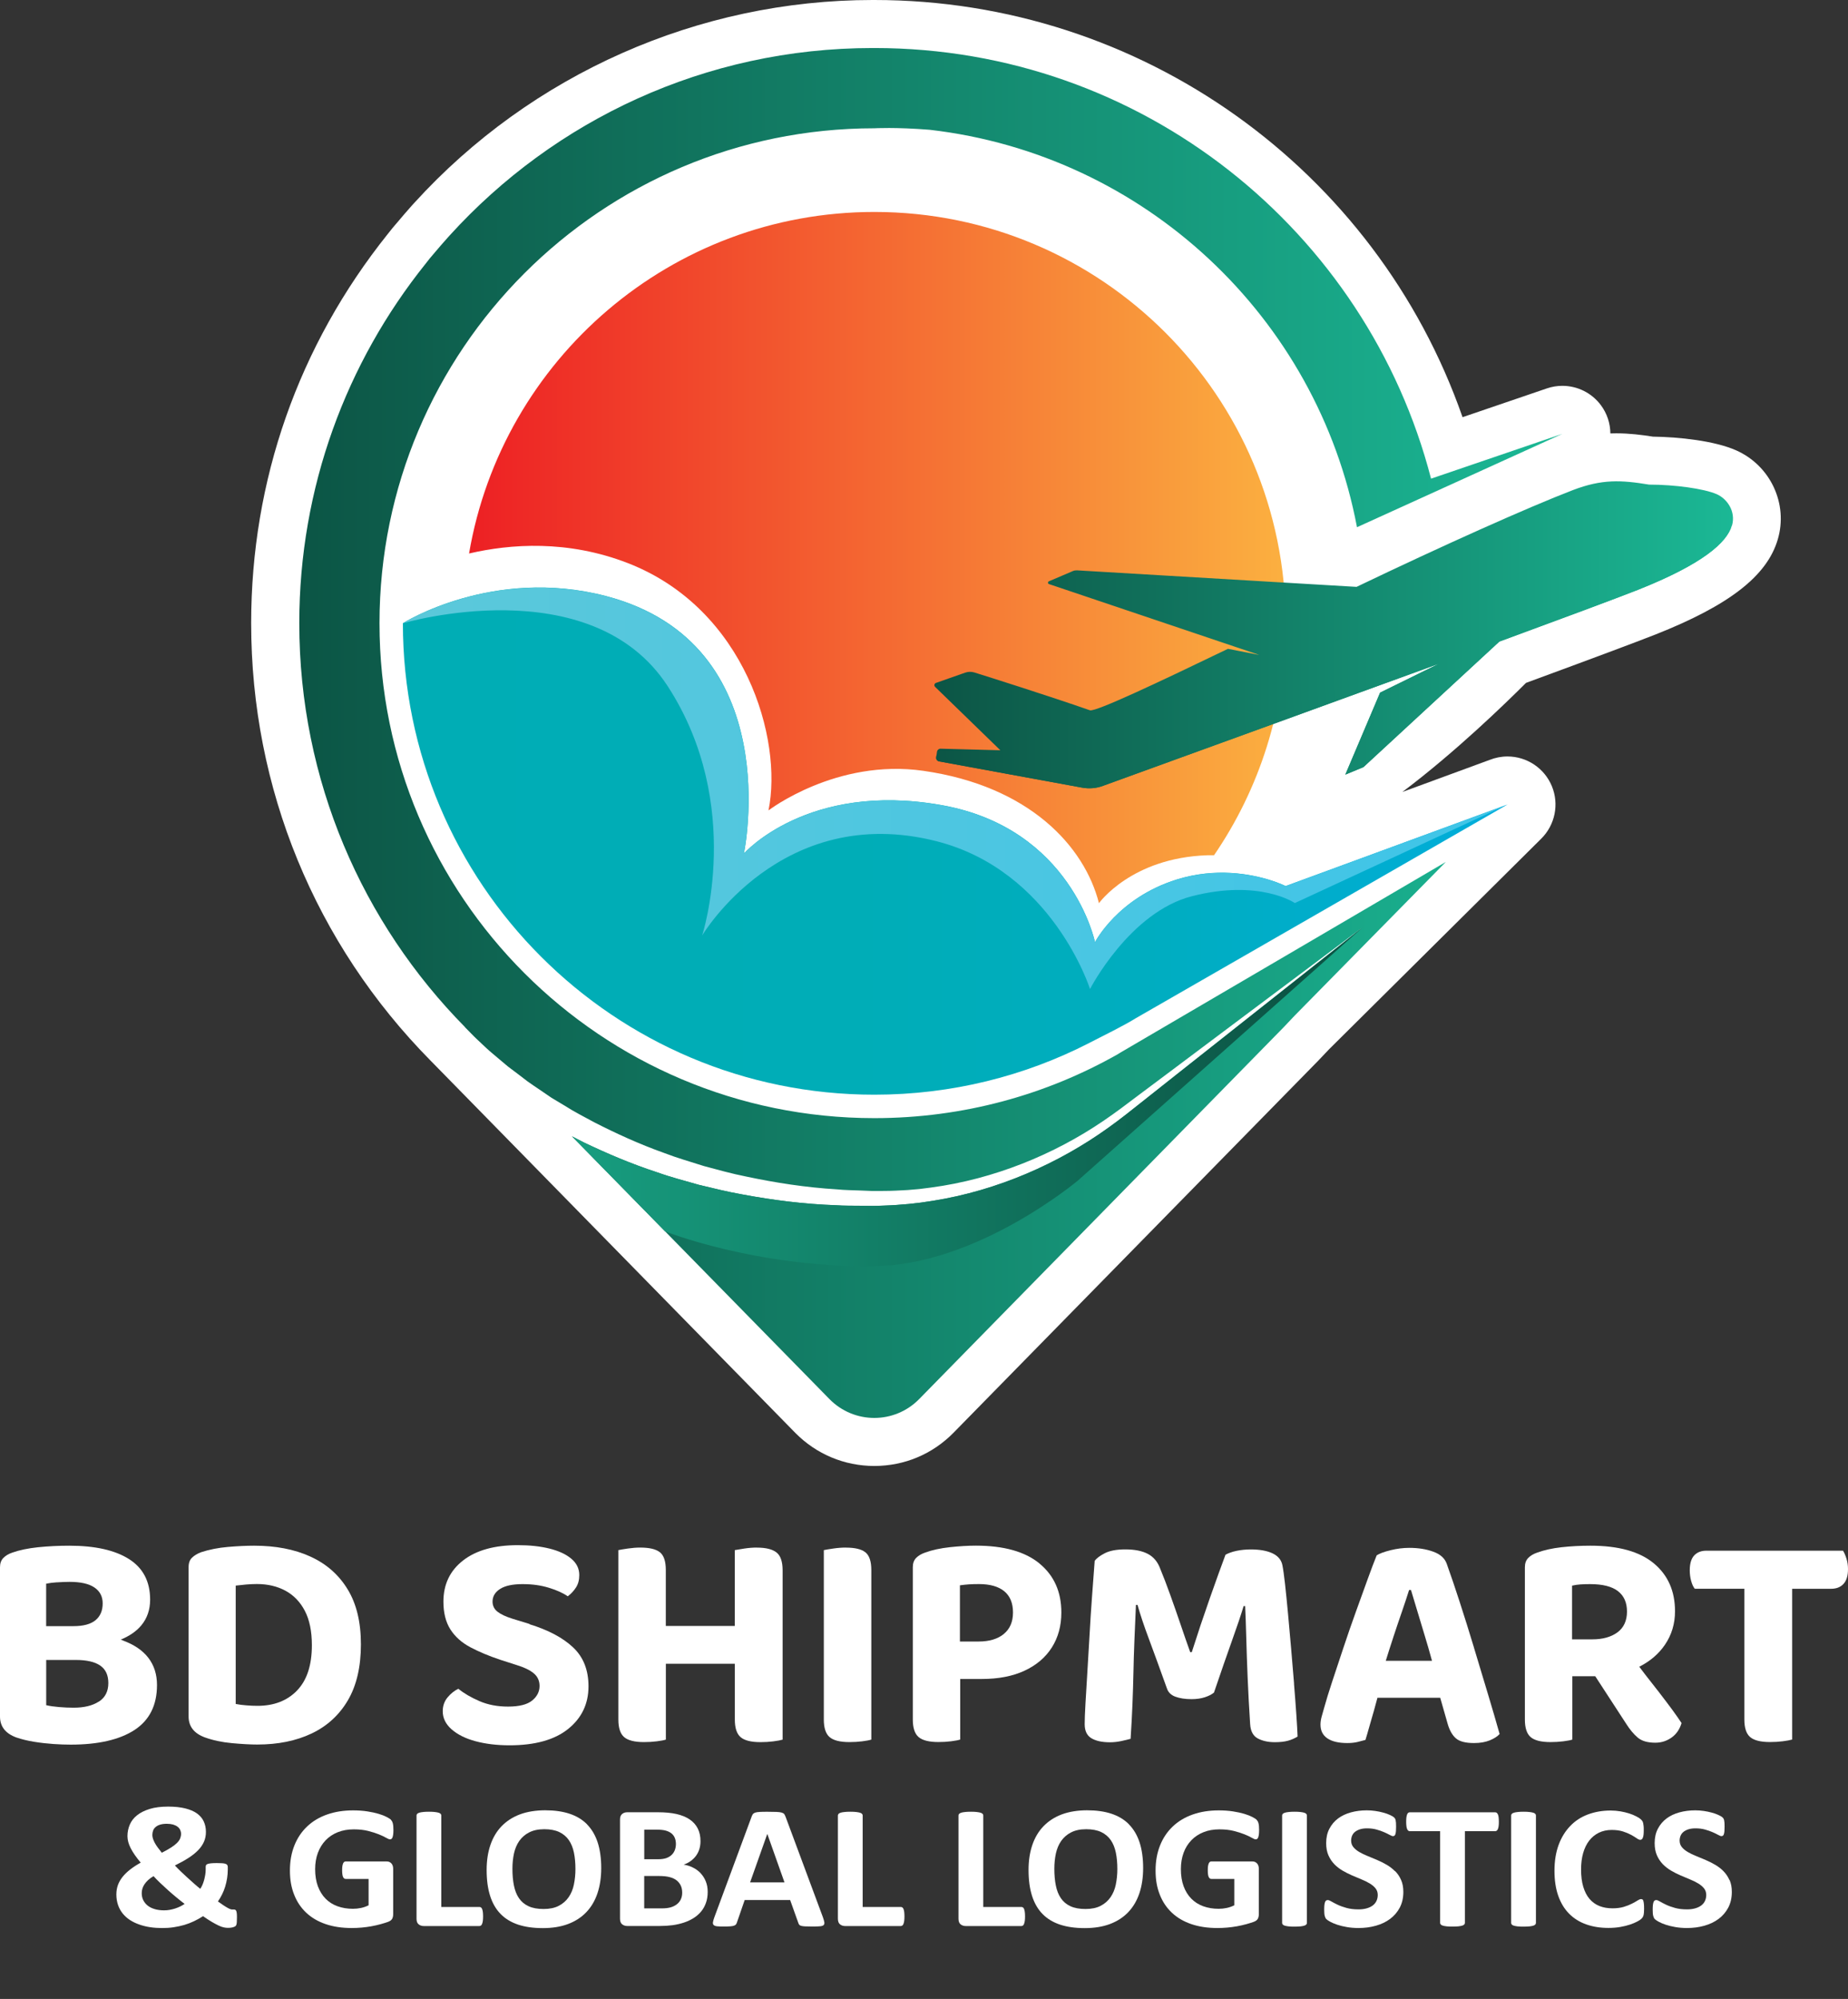 <?xml version="1.0" encoding="UTF-8"?><svg xmlns="http://www.w3.org/2000/svg" xmlns:xlink="http://www.w3.org/1999/xlink" viewBox="0 0 384.8 416.19"><rect x="0" y="0" width="384.8" height="416.19" fill="#333333" stroke="none"/><defs><style>.cls-1{fill:url(#linear-gradient-2);}.cls-2{fill:#fff;}.cls-3{fill:url(#linear-gradient-4);}.cls-4{fill:url(#linear-gradient-3);}.cls-5{isolation:isolate;}.cls-6{fill:url(#New_Gradient_Swatch_1-2);}.cls-7,.cls-8,.cls-9{mix-blend-mode:screen;}.cls-8{fill:url(#New_Gradient_Swatch_1-3);}.cls-10{fill:url(#linear-gradient);}.cls-11{fill:url(#New_Gradient_Swatch_1);}.cls-9{fill:url(#linear-gradient-5);}</style><linearGradient id="linear-gradient" x1="119.31" y1="201.7" x2="234.42" y2="201.7" gradientUnits="userSpaceOnUse"><stop offset="0" stop-color="#418ecc"/><stop offset="1" stop-color="#71cbd2"/></linearGradient><linearGradient id="linear-gradient-2" x1="97.67" y1="116.08" x2="267.7" y2="116.08" gradientUnits="userSpaceOnUse"><stop offset="0" stop-color="#ed2024"/><stop offset="1" stop-color="#fbb040"/></linearGradient><linearGradient id="linear-gradient-3" x1="62.31" y1="152.61" x2="325.32" y2="152.61" gradientUnits="userSpaceOnUse"><stop offset="0" stop-color="#0c5545"/><stop offset="1" stop-color="#1bb895"/></linearGradient><linearGradient id="New_Gradient_Swatch_1" x1="268.4" y1="228.37" x2="64.19" y2="228.37" gradientUnits="userSpaceOnUse"><stop offset="0" stop-color="#0c5545"/><stop offset="1" stop-color="#1bb895"/></linearGradient><linearGradient id="linear-gradient-4" x1="83.9" y1="175.12" x2="313.89" y2="175.12" gradientUnits="userSpaceOnUse"><stop offset="0" stop-color="#00adb5"/><stop offset=".41" stop-color="#00adb7"/><stop offset=".66" stop-color="#00adbf"/><stop offset=".87" stop-color="#00adce"/><stop offset="1" stop-color="#00addc"/></linearGradient><linearGradient id="linear-gradient-5" x1="292.55" y1="164.11" x2="7.16" y2="164.11" gradientUnits="userSpaceOnUse"><stop offset="0" stop-color="#41c5e7"/><stop offset="1" stop-color="#65c9d5"/></linearGradient><linearGradient id="New_Gradient_Swatch_1-2" x1="194.54" y1="132.17" x2="360.81" y2="132.17" xlink:href="#New_Gradient_Swatch_1"/><linearGradient id="New_Gradient_Swatch_1-3" x1="194.93" y1="136.81" x2="360.58" y2="136.81" xlink:href="#New_Gradient_Swatch_1"/></defs><g class="cls-5"><g id="Layer_1"><g class="cls-7"><path class="cls-2" d="M182.06,305.22c-6.24,0-12.1-2.46-16.48-6.91l-75.88-77.44c-24.11-24.41-37.4-56.78-37.4-91.11,0-29.77,9.84-57.8,28.45-81.05.17-.21.28-.36.4-.5.19-.25.38-.49.58-.73.21-.25.41-.49.61-.72l.27-.31c1.01-1.21,2.08-2.45,3.2-3.71.09-.1.44-.48.44-.48h0C110.67,15.4,145.45,0,181.69,0h.38c55.52,0,104.44,35.21,122.47,86.86l17.55-5.99c1.06-.36,2.15-.54,3.23-.54,3.09,0,6.09,1.44,8.01,4.01,1.31,1.75,1.97,3.82,1.99,5.9.42-.02.84-.02,1.26-.02,2.71,0,5.25.32,7.61.69,5.36.07,12.8.85,17.31,2.85,7.15,3.16,10.88,11.15,8.67,18.57-2.23,7.58-10.08,13.69-25.47,19.78-4.07,1.6-12.89,4.9-26.95,10.07-4,4.01-14.62,14.36-25.74,22.71l18.16-6.67c1.18-.47,2.45-.72,3.72-.72,4.05,0,7.7,2.44,9.25,6.19,1.54,3.75.67,8.05-2.2,10.91l-44.19,43.86s-2.25,2.37-2.29,2.41l-75.91,77.43c-4.39,4.47-10.24,6.92-16.49,6.92Z"/></g><g class="cls-7"><path class="cls-2" d="M340.89,108.55c-2.36-1.05-7.83-1.77-12.5-1.77-5.13-.85-8.68-1.06-14.07,1-3.29,1.27-7.8,3.16-13.03,5.46,6.52-9.34,11.12-15.84,11.12-15.84l-24.24,8.27c-11.84-45.72-53.34-79.49-102.76-79.49-.05,0-.11,0-.16,0s-.12,0-.18,0c-30.94,0-58.75,13.34-78.05,34.57-.12.12-.22.25-.34.36-.89.99-1.76,2-2.62,3.02-.25.3-.51.59-.74.88-.27.34-.54.69-.82,1.03-14.55,18.17-23.28,41.22-23.28,66.32,0,29.07,11.69,55.4,30.62,74.57l67.27,68.65c4.56,4.64,12.01,4.64,16.57,0l67.3-68.65,2.02-2.13,39.27-38.97s-.02,0-.04.02l-40.91,15.03s-1.08-.54-2.93-1.13c-1.01-.31,2.96-7.16,9.14-16.78,14.09-7.43,33.23-27.22,33.23-27.22,11.81-4.34,21.47-7.93,25.55-9.54,12.1-4.79,16.45-8.77,17.34-11.82.81-2.71-.96-5.03-2.78-5.83Z"/></g><path class="cls-10" d="M130.54,193.13l103.88,4.4c-14.47,11.21-32.64,17.87-52.36,17.87-24.8,0-47.14-10.54-62.76-27.38l11.24,5.11Z"/><path class="cls-1" d="M267.7,129.76c0,17.92-5.5,34.56-14.91,48.31-.47-.01-.93-.01-1.41,0-15.83.53-22.55,9.98-22.55,9.98-3.01-11.84-14.48-24.39-36.55-27.56-18.13-2.61-32.26,8.24-32.26,8.24,3.02-14.79-4.79-41.94-29.24-51.47-12.59-4.9-24.51-4.02-33.11-2.02,6.88-40.37,42.05-71.11,84.4-71.11,47.3,0,85.64,38.35,85.64,85.64Z"/><path class="cls-4" d="M232.93,219.39c-15,8.54-32.36,13.41-50.87,13.41-56.91,0-103.04-46.13-103.04-103.04S125.16,26.71,182.07,26.71c0,0,4.38-.26,11.5.31,44.74,5.15,80.73,39.03,88.99,82.75l42.76-19.44-27.34,9.33c-13.35-51.57-60.16-89.66-115.91-89.66-.06,0-.12,0-.17,0-.07,0-.13,0-.2,0-34.9,0-66.28,15.05-88.04,38.99-.12.14-.25.27-.37.41-1.01,1.12-1.99,2.26-2.96,3.41-.28.33-.56.65-.84.99-.31.38-.61.78-.91,1.16-16.42,20.5-26.26,46.49-26.26,74.79,0,32.79,13.19,62.49,34.53,84.12h-.03l1.81,1.84s.07.07.1.1c.13.13.26.25.4.39.57.53,1.27,1.2,2.1,1.98.82.77,1.78,1.53,2.85,2.45.54.46,1.1.93,1.7,1.43.63.47,1.28.97,1.98,1.49.68.53,1.39,1.07,2.13,1.63.75.54,1.56,1.07,2.38,1.63.82.56,1.67,1.14,2.55,1.74.91.54,1.84,1.1,2.8,1.68,1.88,1.21,3.98,2.28,6.14,3.45,4.37,2.23,9.22,4.48,14.55,6.38,2.63,1.02,5.43,1.81,8.27,2.72,2.87.77,5.79,1.59,8.83,2.19,6.04,1.28,12.38,2.27,18.87,2.66,1.62.17,3.24.17,4.89.24l2.45.1c.78.01,1.66-.01,2.46-.01,1.55,0,3.33-.1,4.93-.19l2.44-.21,2.44-.31c13.05-1.74,25.58-6.88,35.84-13.86,2.56-1.73,5-3.59,7.42-5.42,2.41-1.8,4.78-3.58,7.07-5.29,4.61-3.45,8.95-6.71,12.96-9.72,14.55-10.89,24.7-18.49,26.48-19.83-1.74,1.38-11.7,9.25-25.96,20.53-3.93,3.11-8.19,6.47-12.7,10.04-2.26,1.78-4.57,3.62-6.93,5.49s-4.76,3.82-7.35,5.65c-10.28,7.38-22.98,13.02-36.43,15.16l-2.53.38-2.56.29c-1.71.15-3.27.28-5.05.33-.85.03-1.63.07-2.53.07l-2.51-.03c-1.68-.03-3.36.01-5.01-.11-6.67-.22-13.19-1.07-19.44-2.23-3.13-.54-6.17-1.31-9.15-2.02-2.95-.85-5.85-1.59-8.61-2.58-5.56-1.81-10.65-4.01-15.26-6.21-.86-.45-1.71-.88-2.55-1.31l53.62,54.71c5.14,5.24,13.55,5.24,18.69,0l75.9-77.42,2.28-2.41,31.48-32s-66.96,39.25-68.08,39.88l-.07.04Z"/><path class="cls-11" d="M283.68,193.13l-59.21,52.64s-21.17,17.84-42.78,17.84h-.03c-24.37.26-43.17-7.23-43.17-7.23l-19.4-19.79c.84.43,1.68.86,2.55,1.31,4.61,2.2,9.71,4.4,15.26,6.21,2.76.99,5.65,1.73,8.61,2.58,2.98.71,6.02,1.48,9.15,2.02,6.25,1.16,12.77,2.01,19.44,2.23,1.66.13,3.33.08,5.01.11l2.51.03c.91,0,1.68-.04,2.53-.07,1.78-.06,3.34-.18,5.05-.33l2.56-.29,2.53-.38c13.45-2.14,26.15-7.78,36.43-15.16,2.59-1.84,4.99-3.79,7.35-5.65s4.68-3.7,6.93-5.49c4.51-3.56,8.77-6.93,12.7-10.04,12.92-10.22,22.31-17.64,25.25-19.97l.52-.4h0s.19-.15.19-.15Z"/><path class="cls-3" d="M313.89,167.51l-77.41,44.5c-2.35,1.48-7.06,3.79-9.54,5.07l-.15.08c-13.41,6.88-28.62,10.76-44.73,10.76-54.22,0-98.17-43.95-98.17-98.17,0,0,18.67-11.82,42.3-5.65,37.93,9.93,28.71,53.61,28.71,53.61,0,0,13.19-15.03,41.08-10.1,27.15,4.79,32.03,28.55,32.03,28.55,0,0,4.71-9.22,17.06-13.06,8.12-2.51,15.33-1.13,19.33.11,2.09.65,3.3,1.27,3.3,1.27l46.19-16.97Z"/><path class="cls-9" d="M313.89,167.51l-44.27,20.51s-7.32-5.03-21.41-1.43c-13,3.31-21.24,19.33-21.24,19.33,0,0-7.8-24.65-32.03-30.79-32.25-8.17-48.74,19.65-48.74,19.65,0,0,8.88-27.15-7.14-51.87-16.01-24.72-55.18-13.14-55.18-13.14,0,0,18.67-11.82,42.3-5.65,37.93,9.93,28.71,53.61,28.71,53.61,0,0,13.19-15.03,41.08-10.1,27.15,4.79,32.03,28.55,32.03,28.55,0,0,4.71-9.22,17.06-13.06,8.12-2.51,15.33-1.13,19.33.11,2.09.65,3.3,1.27,3.3,1.27l46.19-16.97Z"/><path class="cls-6" d="M360.58,109.49c-1.02,3.44-5.92,7.92-19.56,13.33-4.6,1.81-15.5,5.86-28.82,10.76l-28.3,26.14-3.77,1.56,7.24-17.07,12.27-6.03c-5.64,2.06-62.52,22.75-69.96,25.43-1.39.53-2.9.64-4.36.38l-29.8-5.47c-.38-.08-.64-.45-.58-.84l.06-.39.11-.78c.06-.38.39-.64.74-.63l12.45.33-13.59-13.2c-.26-.26-.17-.7.17-.82l6.06-2.13c.61-.22,1.28-.24,1.91-.06,3.38,1.06,14.97,4.71,24.15,7.9,1.5.15,13.37-5.42,28.69-12.81l6.52,1.27-43.78-14.75c-.27-.09-.29-.47-.02-.58l4.99-2.13c.26-.11.55-.16.84-.15l58.23,3.44c17.96-8.61,35.76-16.58,45.05-20.15,6.08-2.33,10.08-2.09,15.86-1.14,5.28,0,11.44.83,14.1,2,2.07.91,4.05,3.52,3.15,6.59Z"/><path class="cls-8" d="M360.58,109.49c-1.02,3.44-5.92,7.92-19.56,13.33-4.6,1.81-15.5,5.86-28.82,10.76l-28.3,26.14-3.77,1.56,7.24-17.07,12.27-6.03c-5.64,2.06-62.52,22.75-69.96,25.43-1.39.53-2.9.64-4.36.38l-29.8-5.47c-.38-.08-.64-.45-.58-.84l.06-.39s30.19,5.46,31.75,5.4c1.57-.06,120.17-45.2,120.17-45.2,0,0,11.06-4.15,13.67-7.99Z"/><path class="cls-2" d="M25.54,341.51c-.13-.05-.27-.09-.41-.13,1.82-.75,3.28-1.74,4.31-2.99,1.21-1.47,1.82-3.25,1.82-5.33,0-3.77-1.46-6.59-4.39-8.45-2.93-1.86-7.08-2.79-12.45-2.79-2.21,0-4.37.11-6.47.32-2.1.22-3.89.59-5.36,1.11-.78.26-1.41.63-1.88,1.11-.48.48-.71,1.13-.71,1.95v31.07c0,2.08,1.13,3.53,3.38,4.36,1.13.39,2.37.69,3.74.91,1.37.22,2.71.37,4.03.46,1.32.09,2.5.13,3.54.13,5.76,0,10.2-1.02,13.32-3.05,3.12-2.04,4.68-5.16,4.68-9.36,0-2.21-.6-4.09-1.79-5.65-1.19-1.56-2.98-2.77-5.36-3.64ZM11.89,329.45c.91-.06,1.78-.1,2.6-.1,2.3,0,4.02.39,5.17,1.17,1.15.78,1.72,1.88,1.72,3.31,0,1.52-.5,2.69-1.5,3.51-1,.82-2.53,1.23-4.61,1.23h-5.66v-8.84c.61-.13,1.37-.23,2.27-.29ZM20.57,354.28c-1.32.85-3.07,1.27-5.23,1.27-.95,0-1.96-.04-3.02-.13-1.06-.09-1.96-.22-2.7-.39v-9.42h6.18c2.25,0,3.94.39,5.07,1.17,1.13.78,1.69,1.99,1.69,3.64,0,1.73-.66,3.02-1.98,3.87Z"/><path class="cls-2" d="M64.58,324.06c-3.31-1.5-7.21-2.24-11.67-2.24-1.65,0-3.47.09-5.46.26-1.99.17-3.86.54-5.59,1.1-.78.3-1.41.68-1.88,1.14-.48.46-.71,1.12-.71,1.98v31.07c0,2.08,1.13,3.53,3.38,4.36,1.69.61,3.57,1.01,5.65,1.2s3.83.29,5.27.29c4.33,0,8.11-.77,11.34-2.31,3.23-1.54,5.74-3.85,7.54-6.92,1.8-3.08,2.7-6.96,2.7-11.63s-.93-8.47-2.79-11.5c-1.86-3.03-4.45-5.3-7.77-6.79ZM61.85,351.98c-2.06,2.12-4.8,3.18-8.22,3.18-.74,0-1.52-.03-2.34-.1-.82-.06-1.56-.16-2.21-.29v-24.64c.74-.09,1.46-.16,2.18-.23.71-.06,1.46-.1,2.24-.1,2.25,0,4.23.47,5.95,1.4,1.71.93,3.06,2.33,4.03,4.19s1.46,4.25,1.46,7.15c0,4.16-1.03,7.3-3.09,9.43Z"/><path class="cls-2" d="M110.3,338.13l-3.58-1.1c-1.39-.43-2.43-.92-3.12-1.46-.69-.54-1.04-1.25-1.04-2.11,0-1.08.52-1.96,1.56-2.63,1.04-.67,2.6-1.01,4.68-1.01s3.81.25,5.46.75c1.65.5,2.97,1.09,3.96,1.79.69-.52,1.27-1.14,1.72-1.85.46-.71.68-1.57.68-2.57,0-1.34-.55-2.48-1.66-3.41-1.1-.93-2.62-1.63-4.55-2.11-1.93-.48-4.13-.71-6.6-.71-4.85,0-8.65,1.06-11.38,3.18-2.73,2.12-4.1,4.98-4.1,8.58,0,2.34.49,4.27,1.46,5.79.97,1.52,2.36,2.75,4.16,3.71,1.8.95,3.87,1.82,6.21,2.6l3.45,1.11c1.56.48,2.74,1.05,3.54,1.72.8.67,1.2,1.55,1.2,2.63,0,1.17-.51,2.18-1.53,3.02-1.02.84-2.7,1.27-5.04,1.27-2.21,0-4.19-.38-5.95-1.14-1.75-.76-3.22-1.61-4.39-2.57-.82.39-1.57.99-2.24,1.79-.67.8-1.01,1.77-1.01,2.89,0,1.43.62,2.69,1.85,3.77,1.23,1.08,2.89,1.91,4.97,2.47s4.44.85,7.08.85c5.33,0,9.4-1.14,12.22-3.41,2.82-2.27,4.23-5.23,4.23-8.87,0-3.38-1.06-6.08-3.19-8.09-2.12-2.01-5.16-3.63-9.1-4.84Z"/><path class="cls-2" d="M157.62,322.21c-.87,0-1.73.07-2.6.2-.87.13-1.54.24-2.02.33v15.79h-14.36v-11.64c0-1.82-.41-3.05-1.24-3.71-.82-.65-2.19-.97-4.09-.97-.82,0-1.68.07-2.57.2-.89.13-1.55.24-1.98.33v35.29c0,1.73.4,2.95,1.2,3.64.8.69,2.18,1.04,4.13,1.04.91,0,1.8-.05,2.67-.16.87-.11,1.5-.23,1.89-.36v-15.79h14.36v11.64c0,1.73.4,2.95,1.2,3.64.8.69,2.18,1.04,4.13,1.04.91,0,1.8-.05,2.67-.16.87-.11,1.52-.23,1.95-.36v-35.23c0-1.82-.42-3.07-1.27-3.74-.85-.67-2.2-1.01-4.06-1.01Z"/><path class="cls-2" d="M176.15,322.21c-.87,0-1.74.07-2.63.2-.89.13-1.55.24-1.98.33v35.29c0,1.73.4,2.95,1.2,3.64.8.69,2.18,1.04,4.13,1.04.91,0,1.8-.05,2.67-.16.87-.11,1.5-.23,1.89-.36v-35.29c0-1.82-.41-3.05-1.24-3.71-.82-.65-2.17-.97-4.03-.97Z"/><path class="cls-2" d="M216.48,325.55c-3.01-2.49-7.44-3.74-13.29-3.74-1.6,0-3.4.11-5.39.32-1.99.22-3.71.59-5.13,1.11-.78.26-1.41.63-1.89,1.11-.48.48-.71,1.13-.71,1.95v31.72c0,1.73.4,2.95,1.2,3.64.8.69,2.18,1.04,4.13,1.04.91,0,1.8-.05,2.66-.16.87-.11,1.5-.23,1.88-.36v-12.61h4.49c3.46,0,6.43-.57,8.9-1.72,2.47-1.15,4.37-2.76,5.69-4.84,1.32-2.08,1.98-4.51,1.98-7.28,0-4.29-1.51-7.68-4.52-10.17ZM209.01,340.21c-1.28,1.04-3.02,1.56-5.23,1.56h-3.9v-11.7c.61-.09,1.22-.15,1.85-.2.63-.04,1.33-.06,2.11-.06,2.3,0,4.05.5,5.27,1.49,1.21,1,1.82,2.47,1.82,4.42s-.64,3.44-1.92,4.48Z"/><path class="cls-2" d="M269.46,350.58c-.2-2.4-.4-4.88-.62-7.41-.22-2.54-.43-4.96-.65-7.28-.22-2.32-.42-4.37-.62-6.14-.2-1.78-.38-3.08-.55-3.9-.22-1.08-.9-1.89-2.05-2.44-1.15-.54-2.65-.81-4.52-.81-1.04,0-2.03.1-2.96.29-.93.2-1.7.47-2.31.81-.91,2.43-2,5.46-3.28,9.1-1.28,3.64-2.53,7.37-3.74,11.18h-.33c-.61-1.69-1.27-3.59-1.98-5.69s-1.44-4.18-2.18-6.24c-.74-2.06-1.43-3.87-2.08-5.43-.52-1.43-1.38-2.46-2.57-3.09-1.19-.63-2.76-.94-4.71-.94-1.82,0-3.25.27-4.29.81-1.04.54-1.73,1.07-2.08,1.59-.17,2.25-.36,4.71-.55,7.38-.2,2.67-.37,5.36-.52,8.09-.15,2.73-.3,5.32-.46,7.77-.15,2.45-.28,4.62-.39,6.5-.11,1.89-.16,3.3-.16,4.26,0,1.39.47,2.36,1.4,2.92.93.56,2.22.84,3.87.84.78,0,1.57-.09,2.37-.26.8-.17,1.44-.33,1.92-.46.17-2.64.3-5.07.39-7.28s.15-4.39.2-6.53c.04-2.14.11-4.34.2-6.6.09-2.25.19-4.74.32-7.47h.33c.56,1.99,1.35,4.36,2.37,7.08,1.02,2.73,2.26,6.15,3.74,10.27.26.82.84,1.41,1.75,1.75s2.04.52,3.38.52c1.04,0,1.96-.13,2.76-.39.8-.26,1.44-.58,1.92-.98,1.52-4.46,2.78-8.11,3.8-10.95,1.02-2.84,1.81-5.19,2.37-7.05h.32c.09,1.82.16,4,.23,6.53.07,2.53.16,5.33.29,8.38s.3,6.27.52,9.65c.09,1.47.62,2.47,1.59,2.99.97.52,2.16.78,3.54.78,1.08,0,1.98-.1,2.7-.29s1.4-.49,2.05-.88c-.04-1.13-.13-2.64-.26-4.55-.13-1.91-.29-4.06-.49-6.47Z"/><path class="cls-2" d="M306.93,343.07c-1-3.29-1.98-6.45-2.96-9.46-.97-3.01-1.88-5.67-2.7-7.96-.39-1.17-1.32-2.03-2.79-2.57-1.47-.54-3.14-.81-5-.81-1.3,0-2.61.16-3.93.49-1.32.33-2.29.68-2.89,1.07-.48,1.17-1.09,2.79-1.85,4.88-.76,2.08-1.58,4.36-2.47,6.83-.89,2.47-1.76,4.97-2.6,7.51-.84,2.53-1.62,4.89-2.34,7.05-.71,2.17-1.27,3.96-1.66,5.4-.22.74-.4,1.39-.55,1.95-.15.56-.23,1.1-.23,1.62,0,1.26.48,2.21,1.43,2.86.95.65,2.34.98,4.16.98.82,0,1.54-.08,2.15-.23.61-.15,1.15-.29,1.62-.42.22-.69.43-1.43.65-2.21s.46-1.6.71-2.47c.26-.87.51-1.75.75-2.67.13-.49.26-.97.39-1.43h13.07l1.58,5.53c.39,1.3.95,2.28,1.69,2.92.74.65,1.99.98,3.77.98,1.26,0,2.34-.19,3.25-.55.91-.37,1.6-.81,2.08-1.33-.69-2.47-1.51-5.25-2.44-8.35-.93-3.1-1.9-6.29-2.89-9.59ZM290.09,340.96c.61-1.84,1.2-3.61,1.79-5.3s1.09-3.23,1.53-4.62h.39c.39,1.26.82,2.7,1.3,4.32.48,1.62,1,3.35,1.56,5.17.52,1.7,1.03,3.46,1.52,5.26h-9.63c.5-1.61,1.01-3.22,1.55-4.84Z"/><path class="cls-2" d="M345.63,352.56c-.97-1.26-1.99-2.56-3.05-3.9-.43-.54-.82-1.1-1.24-1.64,2.23-1.13,4.02-2.64,5.33-4.56,1.41-2.06,2.11-4.39,2.11-6.99,0-4.2-1.47-7.53-4.42-9.98-2.95-2.45-7.34-3.67-13.2-3.67-2.08,0-4.08.11-6.01.32-1.93.22-3.61.59-5.04,1.11-.78.26-1.41.63-1.88,1.11-.48.48-.71,1.13-.71,1.95v31.72c0,1.73.4,2.95,1.2,3.64s2.18,1.04,4.13,1.04c.91,0,1.8-.05,2.67-.16.87-.11,1.5-.23,1.88-.36v-13.19h4.77l6.47,9.94c.74,1.17,1.53,2.11,2.37,2.83s2.07,1.07,3.67,1.07c1.26,0,2.38-.36,3.38-1.07,1-.71,1.69-1.72,2.08-3.02-.48-.74-1.11-1.64-1.88-2.7-.78-1.06-1.66-2.22-2.63-3.48ZM327.34,330.14c.56-.13,1.15-.22,1.75-.26.61-.04,1.28-.06,2.02-.06,2.6,0,4.53.49,5.79,1.46,1.26.98,1.88,2.39,1.88,4.26s-.66,3.35-1.98,4.32c-1.32.97-3.07,1.46-5.23,1.46h-4.23v-11.18Z"/><path class="cls-2" d="M384.47,324.48c-.22-.69-.46-1.24-.71-1.62h-28.47c-1.04,0-1.88.32-2.5.97s-.94,1.69-.94,3.12c0,.78.1,1.52.29,2.21.19.69.44,1.24.75,1.62h10.33v27.24c0,1.73.4,2.95,1.2,3.64.8.69,2.18,1.04,4.13,1.04.91,0,1.8-.05,2.67-.16.87-.11,1.52-.23,1.95-.36v-31.39h8.12c1.08,0,1.94-.33,2.57-1.01.63-.67.94-1.7.94-3.09,0-.78-.11-1.52-.33-2.21Z"/><path class="cls-2" d="M49.08,397.7c-.08-.09-.18-.13-.3-.13h-.4c-.1,0-.23-.02-.39-.07s-.35-.14-.58-.27c-.23-.13-.52-.3-.85-.52-.33-.22-.72-.49-1.18-.82.31-.45.6-.94.86-1.46s.48-1.06.65-1.63c.17-.57.31-1.15.4-1.75s.14-1.19.14-1.77v-.59c0-.16-.04-.29-.11-.39-.07-.1-.19-.19-.37-.25-.17-.06-.41-.1-.71-.12-.3-.02-.68-.03-1.13-.03-.48,0-.87.02-1.18.05-.31.03-.54.08-.7.14-.16.06-.27.14-.32.24-.05.1-.08.21-.08.35v.57c0,.35-.03.71-.09,1.08-.06.37-.14.73-.23,1.08-.1.35-.21.69-.35,1.01-.14.32-.29.6-.46.84-.44-.35-.9-.74-1.36-1.15-.47-.41-.93-.83-1.39-1.25-.46-.42-.91-.84-1.35-1.26-.43-.42-.83-.82-1.18-1.2,1.08-.53,2.02-1.05,2.83-1.57s1.48-1.06,2.02-1.62c.54-.56.94-1.15,1.21-1.77.27-.62.4-1.3.4-2.03,0-.82-.16-1.55-.47-2.21s-.79-1.2-1.42-1.65-1.45-.79-2.44-1.04c-.99-.24-2.16-.37-3.53-.37-1.49,0-2.77.16-3.84.49s-1.94.76-2.63,1.31c-.69.55-1.2,1.2-1.52,1.95-.32.75-.49,1.55-.49,2.41,0,.4.06.81.17,1.22.11.41.28.84.51,1.29.23.45.51.92.86,1.42.34.49.75,1.02,1.22,1.58-.83.46-1.56.94-2.19,1.43-.63.49-1.16,1-1.59,1.54s-.75,1.11-.97,1.71c-.21.6-.32,1.25-.32,1.93,0,.81.12,1.54.35,2.21s.56,1.26.97,1.77.92.97,1.5,1.35,1.23.69,1.94.94c.71.25,1.46.44,2.27.56s1.63.18,2.48.18,1.66-.05,2.42-.17c.75-.11,1.48-.27,2.19-.47.71-.21,1.39-.47,2.04-.78.65-.31,1.28-.66,1.89-1.05.7.49,1.32.89,1.85,1.2.53.31,1,.56,1.4.75s.76.32,1.06.38c.31.07.6.1.89.1.36,0,.68-.03.94-.1s.44-.14.56-.22c.11-.08.19-.18.23-.3.05-.12.08-.31.1-.57.02-.26.03-.61.03-1.06,0-.43-.02-.75-.06-.97s-.1-.37-.18-.46ZM31.87,381.13c.12-.29.3-.54.55-.75s.56-.38.95-.49c.38-.12.85-.17,1.39-.17.49,0,.92.06,1.29.16.36.11.67.26.92.45s.43.41.55.67.18.53.18.82c0,.33-.07.65-.19.96-.13.31-.35.62-.66.93-.31.31-.72.63-1.24.96-.51.33-1.15.69-1.92,1.08-.31-.39-.59-.75-.84-1.09s-.45-.65-.61-.95c-.16-.3-.29-.59-.38-.86-.09-.28-.14-.54-.14-.8,0-.33.06-.64.18-.92ZM37.51,396.94c-.33.16-.68.3-1.05.42-.37.12-.75.21-1.13.28-.38.07-.77.1-1.16.1-.75,0-1.42-.09-2-.27-.58-.18-1.06-.42-1.45-.74s-.69-.7-.9-1.13-.31-.92-.31-1.45c0-.32.05-.63.14-.93s.23-.6.43-.9.44-.58.75-.87c.31-.29.68-.56,1.14-.83.4.44.86.91,1.37,1.4.51.49,1.05.99,1.61,1.49s1.13,1,1.73,1.49c.59.49,1.18.96,1.76,1.4-.29.2-.59.37-.93.54Z"/><path class="cls-2" d="M81.44,378.9c-.18-.17-.48-.37-.93-.6-.44-.23-1-.45-1.67-.65-.67-.2-1.45-.37-2.35-.51s-1.89-.21-2.98-.21c-1.99,0-3.79.29-5.41.86-1.62.57-3,1.4-4.14,2.48-1.14,1.08-2.03,2.39-2.65,3.94s-.94,3.28-.94,5.23.29,3.56.88,5.04c.58,1.48,1.43,2.74,2.53,3.77s2.45,1.82,4.04,2.36c1.59.54,3.39.81,5.41.81.69,0,1.37-.03,2.06-.09.68-.06,1.36-.15,2.03-.27.67-.12,1.32-.27,1.94-.44s1.15-.34,1.57-.49c.42-.16.7-.38.84-.65.14-.28.2-.59.2-.96v-9.43c0-.24-.03-.46-.1-.65s-.16-.35-.28-.48c-.12-.13-.27-.23-.43-.3-.16-.07-.35-.1-.56-.1h-8.52c-.12,0-.22.03-.31.1s-.17.17-.23.31-.11.33-.15.56c-.03.23-.05.52-.05.86,0,.66.07,1.13.19,1.4.13.28.31.41.55.41h4.77v5.49c-.48.24-1,.43-1.56.55-.56.12-1.12.18-1.7.18-1.17,0-2.24-.18-3.21-.53-.97-.35-1.8-.88-2.48-1.57s-1.22-1.56-1.61-2.59c-.38-1.03-.57-2.22-.57-3.58,0-1.23.19-2.36.57-3.38s.92-1.89,1.62-2.62,1.55-1.29,2.53-1.68,2.09-.59,3.31-.59c1.14,0,2.15.11,3.01.33.86.22,1.61.46,2.23.71s1.12.49,1.5.71.65.33.82.33c.12,0,.22-.03.3-.09.08-.06.16-.17.22-.32.06-.15.1-.36.14-.61.03-.25.05-.56.05-.91,0-.61-.04-1.07-.12-1.38-.08-.31-.2-.55-.38-.72Z"/><path class="cls-2" d="M100.4,397.47c-.07-.15-.15-.26-.24-.33-.1-.07-.21-.1-.34-.1h-7.93v-19.05c0-.12-.04-.23-.13-.33-.08-.1-.22-.18-.42-.24-.19-.06-.45-.11-.78-.15-.32-.04-.74-.06-1.25-.06s-.91.02-1.24.06c-.33.04-.59.08-.79.15-.19.06-.33.14-.42.24-.08.1-.13.21-.13.33v21.5c0,.54.15.93.44,1.16.29.24.65.36,1.08.36h11.56c.13,0,.24-.04.34-.11.1-.07.18-.19.24-.36.07-.16.11-.37.15-.62.03-.25.05-.56.05-.92s-.02-.67-.05-.92c-.03-.25-.08-.45-.15-.6Z"/><path class="cls-2" d="M122.23,379.82c-.98-.99-2.2-1.72-3.66-2.2-1.46-.48-3.15-.71-5.06-.71s-3.76.29-5.27.86c-1.51.57-2.78,1.4-3.81,2.47-1.03,1.07-1.8,2.38-2.32,3.91s-.78,3.26-.78,5.17c0,2.09.24,3.89.73,5.42.49,1.53,1.22,2.78,2.19,3.77.97.99,2.19,1.72,3.65,2.21,1.46.48,3.17.72,5.13.72s3.74-.28,5.25-.85c1.51-.57,2.78-1.39,3.81-2.47,1.03-1.08,1.8-2.39,2.32-3.94s.78-3.31.78-5.27-.25-3.83-.75-5.34c-.5-1.51-1.24-2.75-2.22-3.74ZM119.5,392.37c-.21,1.01-.58,1.89-1.1,2.64s-1.2,1.35-2.05,1.79-1.9.66-3.16.66-2.31-.19-3.14-.58c-.83-.38-1.49-.94-1.99-1.67s-.84-1.61-1.05-2.65-.31-2.19-.31-3.49c0-1.11.11-2.16.32-3.16.22-.99.58-1.86,1.1-2.61.52-.74,1.2-1.34,2.05-1.78s1.9-.67,3.16-.67,2.29.2,3.12.59,1.5.96,2,1.68c.5.73.85,1.6,1.06,2.62s.31,2.15.31,3.4c0,1.13-.11,2.21-.32,3.21Z"/><path class="cls-2" d="M145.92,390.04c-.45-.48-.97-.87-1.58-1.18-.6-.31-1.26-.52-1.98-.64.56-.19,1.06-.45,1.49-.77.43-.32.8-.68,1.1-1.1.3-.42.53-.88.68-1.38s.23-1.05.23-1.62c0-1.02-.19-1.92-.58-2.67-.39-.76-.95-1.38-1.69-1.88-.73-.49-1.64-.86-2.71-1.11-1.07-.24-2.38-.37-3.93-.37h-6.33c-.43,0-.79.12-1.08.36-.29.24-.44.62-.44,1.16v20.64c0,.54.15.93.44,1.16.29.24.65.36,1.08.36h6.7c1.01,0,1.93-.06,2.76-.17.83-.12,1.6-.3,2.33-.54.73-.24,1.39-.55,2-.93.6-.38,1.12-.83,1.56-1.35.44-.53.78-1.13,1.02-1.81.25-.68.37-1.45.37-2.29s-.13-1.53-.39-2.18c-.26-.65-.61-1.21-1.06-1.69ZM134.14,380.94h2.59c.79,0,1.43.07,1.9.2.47.13.87.33,1.18.58s.55.56.7.94c.16.38.23.81.23,1.28,0,.43-.07.83-.21,1.22-.14.38-.36.72-.65,1.01-.29.29-.66.51-1.1.68-.44.16-1.03.25-1.77.25h-2.86v-6.15ZM141.75,395.48c-.2.41-.48.75-.84,1.02-.36.27-.78.48-1.27.62-.49.14-1.09.21-1.8.21h-3.7v-6.74h3.04c.94,0,1.7.08,2.28.24s1.07.38,1.44.68.66.66.86,1.09.29.93.29,1.47-.1.99-.3,1.4Z"/><path class="cls-2" d="M163.56,378.23c-.08-.23-.17-.42-.28-.55-.11-.13-.29-.23-.55-.3-.25-.07-.61-.11-1.06-.13-.45-.02-1.07-.03-1.83-.03-.66,0-1.2,0-1.6.03-.4.02-.72.06-.94.13-.23.07-.39.17-.5.29-.1.13-.19.3-.27.5l-7.78,21.01c-.16.43-.25.77-.29,1.02s0,.45.14.59.36.23.7.27c.34.04.81.05,1.4.05.56,0,1.01-.01,1.35-.04.34-.02.61-.07.8-.14.19-.07.32-.16.41-.27.08-.12.15-.26.2-.43l1.6-4.63h9.47l1.7,4.76c.05.16.12.29.19.38s.21.17.41.23c.19.06.48.09.85.11.37.02.89.03,1.55.03s1.14-.02,1.5-.05.62-.11.76-.24c.14-.13.19-.32.16-.58-.04-.26-.14-.6-.29-1.04l-7.8-20.99ZM156.19,391.92l3.57-10.07h.02l3.57,10.07h-7.15Z"/><path class="cls-2" d="M188.14,397.47c-.07-.15-.15-.26-.24-.33-.1-.07-.21-.1-.34-.1h-7.93v-19.05c0-.12-.04-.23-.13-.33-.08-.1-.22-.18-.42-.24-.19-.06-.45-.11-.78-.15-.32-.04-.74-.06-1.25-.06s-.91.02-1.24.06c-.33.04-.59.08-.79.15-.19.06-.33.14-.42.24-.08.1-.13.21-.13.33v21.5c0,.54.15.93.44,1.16.29.24.65.36,1.08.36h11.56c.13,0,.24-.04.34-.11.1-.07.18-.19.24-.36.07-.16.11-.37.15-.62.03-.25.05-.56.05-.92s-.02-.67-.05-.92c-.03-.25-.08-.45-.15-.6Z"/><path class="cls-2" d="M213.25,397.47c-.06-.15-.15-.26-.24-.33-.1-.07-.21-.1-.34-.1h-7.93v-19.05c0-.12-.04-.23-.13-.33s-.22-.18-.42-.24c-.19-.06-.45-.11-.78-.15-.32-.04-.74-.06-1.25-.06s-.91.02-1.24.06c-.33.04-.59.08-.79.15-.19.06-.33.14-.42.24s-.13.21-.13.33v21.5c0,.54.15.93.44,1.16.29.24.65.36,1.08.36h11.56c.13,0,.24-.04.34-.11.1-.07.18-.19.24-.36.06-.16.11-.37.15-.62s.05-.56.05-.92-.02-.67-.05-.92-.08-.45-.15-.6Z"/><path class="cls-2" d="M235.07,379.82c-.98-.99-2.2-1.72-3.66-2.2-1.46-.48-3.15-.71-5.06-.71s-3.76.29-5.27.86-2.78,1.4-3.81,2.47c-1.03,1.07-1.8,2.38-2.32,3.91s-.78,3.26-.78,5.17c0,2.09.24,3.89.73,5.42.49,1.53,1.22,2.78,2.19,3.77.97.99,2.19,1.72,3.65,2.21,1.46.48,3.17.72,5.13.72s3.74-.28,5.25-.85c1.51-.57,2.78-1.39,3.81-2.47,1.03-1.08,1.8-2.39,2.32-3.94.52-1.55.78-3.31.78-5.27s-.25-3.83-.75-5.34-1.24-2.75-2.22-3.74ZM232.34,392.37c-.21,1.01-.58,1.89-1.1,2.64s-1.2,1.35-2.05,1.79c-.85.44-1.9.66-3.16.66s-2.31-.19-3.14-.58c-.83-.38-1.49-.94-1.99-1.67s-.84-1.61-1.05-2.65-.31-2.19-.31-3.49c0-1.11.11-2.16.32-3.16.22-.99.58-1.86,1.1-2.61.52-.74,1.2-1.34,2.05-1.78s1.9-.67,3.16-.67,2.29.2,3.12.59,1.5.96,2,1.68.85,1.6,1.06,2.62c.21,1.02.31,2.15.31,3.4,0,1.13-.11,2.21-.32,3.21Z"/><path class="cls-2" d="M261.69,378.9c-.18-.17-.48-.37-.93-.6-.44-.23-1-.45-1.67-.65-.67-.2-1.45-.37-2.35-.51s-1.89-.21-2.98-.21c-1.99,0-3.79.29-5.41.86-1.62.57-3,1.4-4.14,2.48-1.14,1.08-2.03,2.39-2.65,3.94s-.94,3.28-.94,5.23.29,3.56.88,5.04c.58,1.48,1.43,2.74,2.53,3.77s2.45,1.82,4.04,2.36,3.39.81,5.41.81c.69,0,1.37-.03,2.06-.09.68-.06,1.36-.15,2.03-.27s1.32-.27,1.94-.44,1.15-.34,1.57-.49c.42-.16.7-.38.84-.65.14-.28.2-.59.2-.96v-9.43c0-.24-.03-.46-.1-.65-.07-.19-.16-.35-.28-.48s-.27-.23-.43-.3-.35-.1-.56-.1h-8.52c-.12,0-.22.03-.31.1-.09.07-.17.17-.23.31-.06.14-.11.33-.15.56-.03.23-.05.52-.05.86,0,.66.06,1.13.19,1.4.13.28.31.41.55.41h4.78v5.49c-.48.24-1,.43-1.56.55-.56.12-1.12.18-1.69.18-1.17,0-2.24-.18-3.21-.53s-1.8-.88-2.48-1.57c-.69-.7-1.23-1.56-1.61-2.59s-.57-2.22-.57-3.58c0-1.23.19-2.36.56-3.38s.92-1.89,1.62-2.62,1.55-1.29,2.53-1.68c.99-.4,2.09-.59,3.31-.59,1.14,0,2.15.11,3.01.33s1.61.46,2.23.71,1.12.49,1.5.71c.38.22.65.33.82.33.12,0,.22-.03.3-.09s.16-.17.22-.32c.06-.15.1-.36.14-.61.03-.25.05-.56.05-.91,0-.61-.04-1.07-.12-1.38-.08-.31-.2-.55-.38-.72Z"/><path class="cls-2" d="M271.58,377.42c-.19-.06-.45-.11-.78-.15-.32-.04-.74-.06-1.25-.06s-.9.02-1.23.06c-.33.04-.59.08-.79.15-.2.06-.34.14-.43.24s-.13.21-.13.33v22.37c0,.12.04.23.13.33s.22.18.42.24c.2.06.46.11.79.15.33.04.74.05,1.24.05s.92-.02,1.25-.05c.33-.04.59-.09.78-.15.2-.06.33-.14.42-.24s.13-.21.13-.33v-22.37c0-.12-.04-.23-.13-.33s-.22-.18-.42-.24Z"/><path class="cls-2" d="M290.48,389.6c-.51-.52-1.08-.96-1.73-1.34s-1.31-.71-1.99-1-1.34-.57-1.99-.83-1.23-.54-1.74-.84-.92-.64-1.23-1.02c-.31-.38-.46-.84-.46-1.36,0-.35.07-.69.2-1.01.14-.32.34-.59.62-.81s.63-.4,1.04-.53c.42-.13.9-.19,1.46-.19.71,0,1.37.08,1.97.25.6.16,1.12.35,1.58.55.46.2.84.39,1.15.56s.54.26.68.26.26-.04.34-.11.15-.19.19-.35c.05-.16.08-.36.1-.6.02-.24.03-.54.03-.9,0-.32,0-.58-.02-.8s-.04-.39-.07-.53-.07-.25-.12-.34-.13-.19-.26-.31-.4-.27-.8-.46-.86-.35-1.38-.49c-.52-.15-1.08-.26-1.67-.35-.6-.09-1.2-.13-1.79-.13-1.16,0-2.25.14-3.28.42-1.03.28-1.93.7-2.69,1.27-.76.57-1.36,1.28-1.81,2.14-.45.86-.67,1.86-.67,2.99,0,.99.16,1.84.47,2.54.31.71.72,1.32,1.22,1.84s1.07.96,1.71,1.34c.64.37,1.29.71,1.97,1s1.33.57,1.97.83c.64.26,1.21.54,1.71.84s.91.64,1.22,1.02c.31.38.47.85.47,1.38,0,.46-.09.88-.27,1.26-.18.38-.44.69-.79.95-.34.25-.76.45-1.26.59s-1.05.21-1.68.21c-.95,0-1.78-.1-2.5-.3-.72-.2-1.34-.42-1.86-.67s-.94-.47-1.28-.67c-.33-.2-.59-.3-.77-.3-.13,0-.24.03-.34.1-.1.07-.18.18-.23.34-.06.16-.1.37-.13.62-.03.25-.04.57-.04.95,0,.56.03.99.11,1.29s.19.53.36.69.44.34.83.55c.38.21.86.41,1.43.6.57.19,1.23.35,1.98.48s1.56.2,2.43.2c1.29,0,2.49-.16,3.63-.48,1.13-.32,2.12-.79,2.96-1.42.84-.63,1.51-1.41,2.01-2.35.49-.94.74-2.03.74-3.28,0-.95-.16-1.78-.47-2.48s-.72-1.31-1.23-1.83Z"/><path class="cls-2" d="M311.89,377.76c-.06-.15-.15-.26-.24-.33-.1-.07-.21-.1-.32-.1h-17.77c-.13,0-.24.03-.33.1s-.17.18-.23.33-.11.36-.15.61c-.03.25-.05.57-.05.93s.02.66.05.91.08.45.15.6.14.27.23.34.2.11.33.11h6.31v19.09c0,.12.04.23.13.33s.22.18.42.24c.19.06.46.11.79.15.33.04.74.05,1.24.05s.91-.02,1.24-.05c.33-.04.59-.09.79-.15.19-.06.33-.14.42-.24s.13-.21.13-.33v-19.09h6.31c.12,0,.22-.04.32-.11.1-.07.18-.19.24-.34s.11-.35.15-.6.05-.55.05-.91-.02-.68-.05-.93c-.03-.26-.08-.46-.15-.61Z"/><path class="cls-2" d="M319.27,377.42c-.19-.06-.45-.11-.78-.15-.32-.04-.74-.06-1.25-.06s-.9.02-1.23.06c-.33.04-.59.08-.79.15-.2.06-.34.14-.43.24s-.13.21-.13.33v22.37c0,.12.04.23.13.33s.22.18.42.24c.2.06.46.11.79.15.33.04.74.05,1.24.05s.92-.02,1.25-.05c.33-.04.59-.09.78-.15.2-.06.33-.14.42-.24s.13-.21.13-.33v-22.37c0-.12-.04-.23-.13-.33s-.22-.18-.42-.24Z"/><path class="cls-2" d="M342.19,395.76c-.05-.15-.12-.24-.19-.29-.08-.05-.18-.07-.31-.07-.17,0-.41.1-.71.29-.31.2-.69.42-1.17.66-.47.24-1.04.47-1.71.67-.66.2-1.45.3-2.36.3-1,0-1.9-.16-2.7-.48-.8-.32-1.48-.81-2.05-1.47-.57-.66-1-1.5-1.31-2.52s-.46-2.22-.46-3.61c0-1.27.14-2.41.43-3.42.29-1.01.71-1.88,1.26-2.59.55-.71,1.22-1.26,2.01-1.65.79-.38,1.68-.58,2.68-.58.91,0,1.69.11,2.35.32s1.22.45,1.7.71.86.5,1.16.71c.3.21.55.32.74.32.12,0,.22-.04.31-.11.09-.07.17-.19.23-.35.06-.16.11-.37.14-.62s.04-.57.04-.93c0-.34,0-.63-.03-.86-.02-.23-.05-.43-.09-.6-.04-.17-.09-.31-.16-.42s-.19-.25-.36-.41-.48-.36-.93-.59c-.44-.23-.94-.44-1.49-.61s-1.15-.32-1.8-.43c-.65-.11-1.33-.17-2.03-.17-1.73,0-3.31.28-4.75.82s-2.67,1.35-3.69,2.42-1.83,2.37-2.4,3.93c-.57,1.56-.86,3.35-.86,5.36s.26,3.71.78,5.2c.52,1.49,1.27,2.73,2.24,3.72s2.16,1.74,3.55,2.24,2.95.75,4.68.75c.88,0,1.71-.07,2.46-.2.76-.13,1.44-.3,2.03-.5.59-.2,1.09-.41,1.5-.63.41-.22.69-.4.83-.54s.25-.27.31-.37.12-.24.16-.39.07-.34.09-.55c.02-.21.03-.47.03-.78,0-.44-.01-.79-.04-1.05s-.06-.47-.12-.61Z"/><path class="cls-2" d="M360.11,391.43c-.31-.7-.72-1.31-1.23-1.83-.51-.52-1.08-.96-1.73-1.34s-1.31-.71-1.99-1-1.34-.57-1.99-.83-1.23-.54-1.74-.84-.92-.64-1.23-1.02c-.31-.38-.46-.84-.46-1.36,0-.35.07-.69.2-1.01.14-.32.34-.59.62-.81s.63-.4,1.04-.53c.42-.13.9-.19,1.46-.19.71,0,1.37.08,1.97.25.6.16,1.12.35,1.58.55.46.2.84.39,1.15.56s.54.26.68.26.26-.04.34-.11.15-.19.19-.35c.05-.16.08-.36.1-.6.02-.24.03-.54.03-.9,0-.32,0-.58-.02-.8s-.04-.39-.07-.53-.07-.25-.12-.34-.13-.19-.26-.31-.4-.27-.8-.46-.86-.35-1.38-.49c-.52-.15-1.08-.26-1.67-.35-.6-.09-1.2-.13-1.79-.13-1.16,0-2.25.14-3.28.42-1.03.28-1.93.7-2.69,1.27-.76.57-1.36,1.28-1.81,2.14-.45.86-.67,1.86-.67,2.99,0,.99.16,1.84.47,2.54.31.71.72,1.32,1.22,1.84s1.07.96,1.71,1.34c.64.37,1.29.71,1.97,1s1.33.57,1.97.83c.64.26,1.21.54,1.71.84s.91.64,1.22,1.02c.31.38.47.85.47,1.38,0,.46-.09.88-.27,1.26-.18.38-.44.69-.79.95-.34.25-.76.45-1.26.59s-1.05.21-1.68.21c-.95,0-1.78-.1-2.5-.3-.72-.2-1.34-.42-1.86-.67s-.94-.47-1.28-.67c-.33-.2-.59-.3-.77-.3-.13,0-.24.03-.34.1-.1.07-.18.18-.23.34-.06.16-.1.37-.13.62-.03.25-.04.57-.04.95,0,.56.03.99.11,1.29s.19.53.36.69.44.34.83.55c.38.21.86.41,1.43.6.57.19,1.23.35,1.98.48s1.56.2,2.43.2c1.29,0,2.49-.16,3.63-.48,1.13-.32,2.12-.79,2.96-1.42.84-.63,1.51-1.41,2.01-2.35.49-.94.74-2.03.74-3.28,0-.95-.16-1.78-.47-2.48Z"/></g></g></svg>